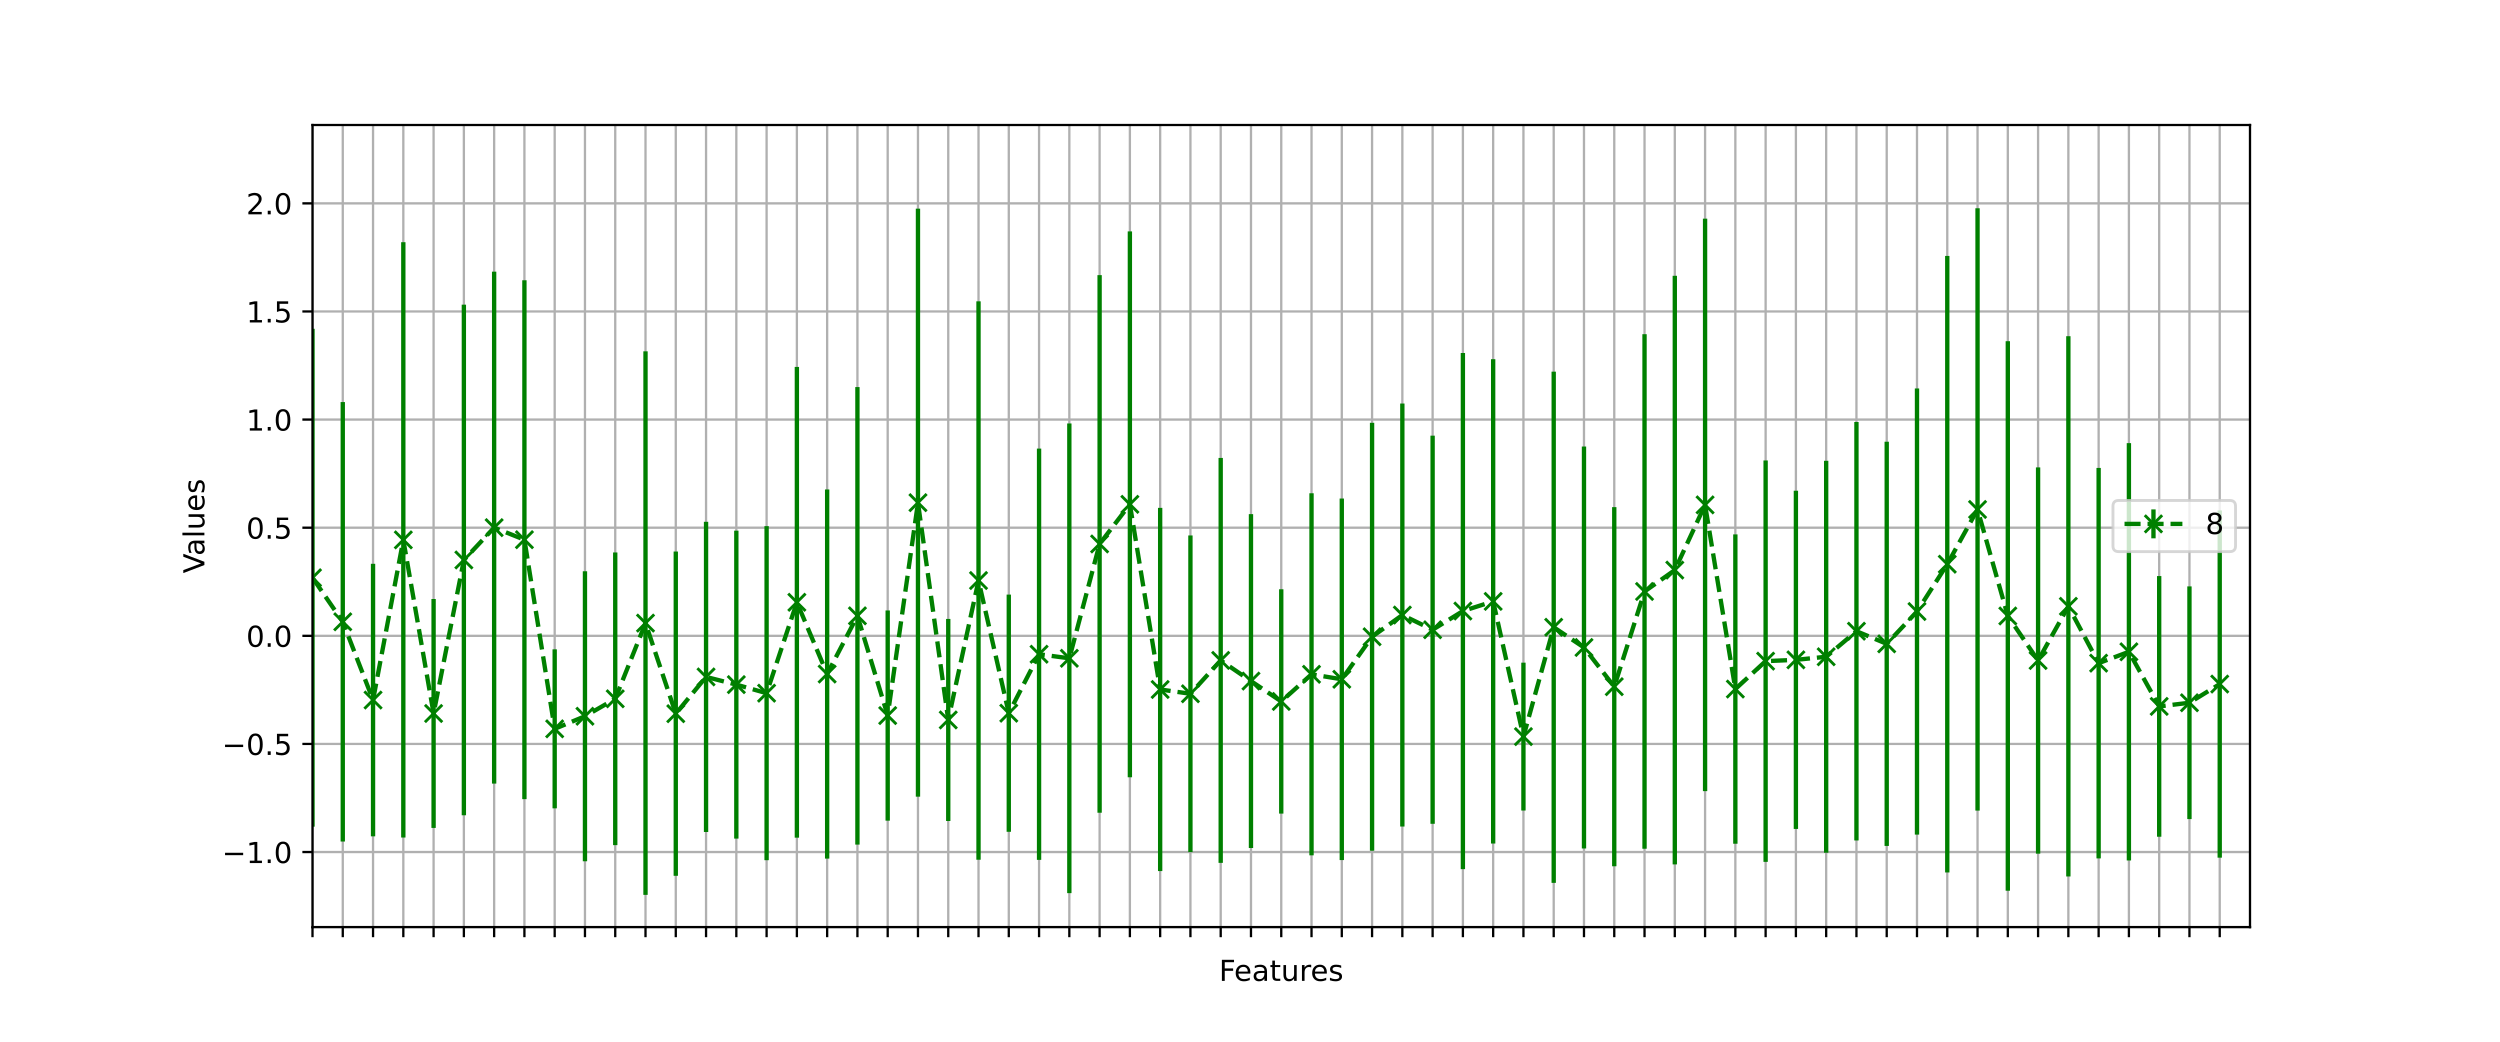 <?xml version="1.0" encoding="utf-8" standalone="no"?>
<!DOCTYPE svg PUBLIC "-//W3C//DTD SVG 1.1//EN"
  "http://www.w3.org/Graphics/SVG/1.1/DTD/svg11.dtd">
<!-- Created with matplotlib (https://matplotlib.org/) -->
<svg height="360pt" version="1.1" viewBox="0 0 864 360" width="864pt" xmlns="http://www.w3.org/2000/svg" xmlns:xlink="http://www.w3.org/1999/xlink">
 <defs>
  <style type="text/css">*{stroke-linecap:butt;stroke-linejoin:round;}</style>
 </defs>
 <g id="figure_1">
  <g id="patch_1">
   <path d="M 0 360 
L 864 360 
L 864 0 
L 0 0 
z
" style="fill:#ffffff;"/>
  </g>
  <g id="axes_1">
   <g id="patch_2">
    <path d="M 108 320.4 
L 777.6 320.4 
L 777.6 43.2 
L 108 43.2 
z
" style="fill:#ffffff;"/>
   </g>
   <g id="matplotlib.axis_1">
    <g id="xtick_1">
     <g id="line2d_1">
      <path clip-path="url(#p3d9cf8583c)" d="M 108 320.4 
L 108 43.2 
" style="fill:none;stroke:#b0b0b0;stroke-linecap:square;stroke-width:0.8;"/>
     </g>
     <g id="line2d_2">
      <defs>
       <path d="M 0 0 
L 0 3.5 
" id="m33023e218a" style="stroke:#000000;stroke-width:0.8;"/>
      </defs>
      <g>
       <use style="stroke:#000000;stroke-width:0.8;" x="108" xlink:href="#m33023e218a" y="320.4"/>
      </g>
     </g>
    </g>
    <g id="xtick_2">
     <g id="line2d_3">
      <path clip-path="url(#p3d9cf8583c)" d="M 118.463 320.4 
L 118.463 43.2 
" style="fill:none;stroke:#b0b0b0;stroke-linecap:square;stroke-width:0.8;"/>
     </g>
     <g id="line2d_4">
      <g>
       <use style="stroke:#000000;stroke-width:0.8;" x="118.463" xlink:href="#m33023e218a" y="320.4"/>
      </g>
     </g>
    </g>
    <g id="xtick_3">
     <g id="line2d_5">
      <path clip-path="url(#p3d9cf8583c)" d="M 128.925 320.4 
L 128.925 43.2 
" style="fill:none;stroke:#b0b0b0;stroke-linecap:square;stroke-width:0.8;"/>
     </g>
     <g id="line2d_6">
      <g>
       <use style="stroke:#000000;stroke-width:0.8;" x="128.925" xlink:href="#m33023e218a" y="320.4"/>
      </g>
     </g>
    </g>
    <g id="xtick_4">
     <g id="line2d_7">
      <path clip-path="url(#p3d9cf8583c)" d="M 139.387 320.4 
L 139.387 43.2 
" style="fill:none;stroke:#b0b0b0;stroke-linecap:square;stroke-width:0.8;"/>
     </g>
     <g id="line2d_8">
      <g>
       <use style="stroke:#000000;stroke-width:0.8;" x="139.387" xlink:href="#m33023e218a" y="320.4"/>
      </g>
     </g>
    </g>
    <g id="xtick_5">
     <g id="line2d_9">
      <path clip-path="url(#p3d9cf8583c)" d="M 149.85 320.4 
L 149.85 43.2 
" style="fill:none;stroke:#b0b0b0;stroke-linecap:square;stroke-width:0.8;"/>
     </g>
     <g id="line2d_10">
      <g>
       <use style="stroke:#000000;stroke-width:0.8;" x="149.85" xlink:href="#m33023e218a" y="320.4"/>
      </g>
     </g>
    </g>
    <g id="xtick_6">
     <g id="line2d_11">
      <path clip-path="url(#p3d9cf8583c)" d="M 160.312 320.4 
L 160.312 43.2 
" style="fill:none;stroke:#b0b0b0;stroke-linecap:square;stroke-width:0.8;"/>
     </g>
     <g id="line2d_12">
      <g>
       <use style="stroke:#000000;stroke-width:0.8;" x="160.312" xlink:href="#m33023e218a" y="320.4"/>
      </g>
     </g>
    </g>
    <g id="xtick_7">
     <g id="line2d_13">
      <path clip-path="url(#p3d9cf8583c)" d="M 170.775 320.4 
L 170.775 43.2 
" style="fill:none;stroke:#b0b0b0;stroke-linecap:square;stroke-width:0.8;"/>
     </g>
     <g id="line2d_14">
      <g>
       <use style="stroke:#000000;stroke-width:0.8;" x="170.775" xlink:href="#m33023e218a" y="320.4"/>
      </g>
     </g>
    </g>
    <g id="xtick_8">
     <g id="line2d_15">
      <path clip-path="url(#p3d9cf8583c)" d="M 181.238 320.4 
L 181.238 43.2 
" style="fill:none;stroke:#b0b0b0;stroke-linecap:square;stroke-width:0.8;"/>
     </g>
     <g id="line2d_16">
      <g>
       <use style="stroke:#000000;stroke-width:0.8;" x="181.238" xlink:href="#m33023e218a" y="320.4"/>
      </g>
     </g>
    </g>
    <g id="xtick_9">
     <g id="line2d_17">
      <path clip-path="url(#p3d9cf8583c)" d="M 191.7 320.4 
L 191.7 43.2 
" style="fill:none;stroke:#b0b0b0;stroke-linecap:square;stroke-width:0.8;"/>
     </g>
     <g id="line2d_18">
      <g>
       <use style="stroke:#000000;stroke-width:0.8;" x="191.7" xlink:href="#m33023e218a" y="320.4"/>
      </g>
     </g>
    </g>
    <g id="xtick_10">
     <g id="line2d_19">
      <path clip-path="url(#p3d9cf8583c)" d="M 202.162 320.4 
L 202.162 43.2 
" style="fill:none;stroke:#b0b0b0;stroke-linecap:square;stroke-width:0.8;"/>
     </g>
     <g id="line2d_20">
      <g>
       <use style="stroke:#000000;stroke-width:0.8;" x="202.162" xlink:href="#m33023e218a" y="320.4"/>
      </g>
     </g>
    </g>
    <g id="xtick_11">
     <g id="line2d_21">
      <path clip-path="url(#p3d9cf8583c)" d="M 212.625 320.4 
L 212.625 43.2 
" style="fill:none;stroke:#b0b0b0;stroke-linecap:square;stroke-width:0.8;"/>
     </g>
     <g id="line2d_22">
      <g>
       <use style="stroke:#000000;stroke-width:0.8;" x="212.625" xlink:href="#m33023e218a" y="320.4"/>
      </g>
     </g>
    </g>
    <g id="xtick_12">
     <g id="line2d_23">
      <path clip-path="url(#p3d9cf8583c)" d="M 223.088 320.4 
L 223.088 43.2 
" style="fill:none;stroke:#b0b0b0;stroke-linecap:square;stroke-width:0.8;"/>
     </g>
     <g id="line2d_24">
      <g>
       <use style="stroke:#000000;stroke-width:0.8;" x="223.088" xlink:href="#m33023e218a" y="320.4"/>
      </g>
     </g>
    </g>
    <g id="xtick_13">
     <g id="line2d_25">
      <path clip-path="url(#p3d9cf8583c)" d="M 233.55 320.4 
L 233.55 43.2 
" style="fill:none;stroke:#b0b0b0;stroke-linecap:square;stroke-width:0.8;"/>
     </g>
     <g id="line2d_26">
      <g>
       <use style="stroke:#000000;stroke-width:0.8;" x="233.55" xlink:href="#m33023e218a" y="320.4"/>
      </g>
     </g>
    </g>
    <g id="xtick_14">
     <g id="line2d_27">
      <path clip-path="url(#p3d9cf8583c)" d="M 244.012 320.4 
L 244.012 43.2 
" style="fill:none;stroke:#b0b0b0;stroke-linecap:square;stroke-width:0.8;"/>
     </g>
     <g id="line2d_28">
      <g>
       <use style="stroke:#000000;stroke-width:0.8;" x="244.012" xlink:href="#m33023e218a" y="320.4"/>
      </g>
     </g>
    </g>
    <g id="xtick_15">
     <g id="line2d_29">
      <path clip-path="url(#p3d9cf8583c)" d="M 254.475 320.4 
L 254.475 43.2 
" style="fill:none;stroke:#b0b0b0;stroke-linecap:square;stroke-width:0.8;"/>
     </g>
     <g id="line2d_30">
      <g>
       <use style="stroke:#000000;stroke-width:0.8;" x="254.475" xlink:href="#m33023e218a" y="320.4"/>
      </g>
     </g>
    </g>
    <g id="xtick_16">
     <g id="line2d_31">
      <path clip-path="url(#p3d9cf8583c)" d="M 264.938 320.4 
L 264.938 43.2 
" style="fill:none;stroke:#b0b0b0;stroke-linecap:square;stroke-width:0.8;"/>
     </g>
     <g id="line2d_32">
      <g>
       <use style="stroke:#000000;stroke-width:0.8;" x="264.938" xlink:href="#m33023e218a" y="320.4"/>
      </g>
     </g>
    </g>
    <g id="xtick_17">
     <g id="line2d_33">
      <path clip-path="url(#p3d9cf8583c)" d="M 275.4 320.4 
L 275.4 43.2 
" style="fill:none;stroke:#b0b0b0;stroke-linecap:square;stroke-width:0.8;"/>
     </g>
     <g id="line2d_34">
      <g>
       <use style="stroke:#000000;stroke-width:0.8;" x="275.4" xlink:href="#m33023e218a" y="320.4"/>
      </g>
     </g>
    </g>
    <g id="xtick_18">
     <g id="line2d_35">
      <path clip-path="url(#p3d9cf8583c)" d="M 285.863 320.4 
L 285.863 43.2 
" style="fill:none;stroke:#b0b0b0;stroke-linecap:square;stroke-width:0.8;"/>
     </g>
     <g id="line2d_36">
      <g>
       <use style="stroke:#000000;stroke-width:0.8;" x="285.863" xlink:href="#m33023e218a" y="320.4"/>
      </g>
     </g>
    </g>
    <g id="xtick_19">
     <g id="line2d_37">
      <path clip-path="url(#p3d9cf8583c)" d="M 296.325 320.4 
L 296.325 43.2 
" style="fill:none;stroke:#b0b0b0;stroke-linecap:square;stroke-width:0.8;"/>
     </g>
     <g id="line2d_38">
      <g>
       <use style="stroke:#000000;stroke-width:0.8;" x="296.325" xlink:href="#m33023e218a" y="320.4"/>
      </g>
     </g>
    </g>
    <g id="xtick_20">
     <g id="line2d_39">
      <path clip-path="url(#p3d9cf8583c)" d="M 306.788 320.4 
L 306.788 43.2 
" style="fill:none;stroke:#b0b0b0;stroke-linecap:square;stroke-width:0.8;"/>
     </g>
     <g id="line2d_40">
      <g>
       <use style="stroke:#000000;stroke-width:0.8;" x="306.788" xlink:href="#m33023e218a" y="320.4"/>
      </g>
     </g>
    </g>
    <g id="xtick_21">
     <g id="line2d_41">
      <path clip-path="url(#p3d9cf8583c)" d="M 317.25 320.4 
L 317.25 43.2 
" style="fill:none;stroke:#b0b0b0;stroke-linecap:square;stroke-width:0.8;"/>
     </g>
     <g id="line2d_42">
      <g>
       <use style="stroke:#000000;stroke-width:0.8;" x="317.25" xlink:href="#m33023e218a" y="320.4"/>
      </g>
     </g>
    </g>
    <g id="xtick_22">
     <g id="line2d_43">
      <path clip-path="url(#p3d9cf8583c)" d="M 327.712 320.4 
L 327.712 43.2 
" style="fill:none;stroke:#b0b0b0;stroke-linecap:square;stroke-width:0.8;"/>
     </g>
     <g id="line2d_44">
      <g>
       <use style="stroke:#000000;stroke-width:0.8;" x="327.712" xlink:href="#m33023e218a" y="320.4"/>
      </g>
     </g>
    </g>
    <g id="xtick_23">
     <g id="line2d_45">
      <path clip-path="url(#p3d9cf8583c)" d="M 338.175 320.4 
L 338.175 43.2 
" style="fill:none;stroke:#b0b0b0;stroke-linecap:square;stroke-width:0.8;"/>
     </g>
     <g id="line2d_46">
      <g>
       <use style="stroke:#000000;stroke-width:0.8;" x="338.175" xlink:href="#m33023e218a" y="320.4"/>
      </g>
     </g>
    </g>
    <g id="xtick_24">
     <g id="line2d_47">
      <path clip-path="url(#p3d9cf8583c)" d="M 348.637 320.4 
L 348.637 43.2 
" style="fill:none;stroke:#b0b0b0;stroke-linecap:square;stroke-width:0.8;"/>
     </g>
     <g id="line2d_48">
      <g>
       <use style="stroke:#000000;stroke-width:0.8;" x="348.637" xlink:href="#m33023e218a" y="320.4"/>
      </g>
     </g>
    </g>
    <g id="xtick_25">
     <g id="line2d_49">
      <path clip-path="url(#p3d9cf8583c)" d="M 359.1 320.4 
L 359.1 43.2 
" style="fill:none;stroke:#b0b0b0;stroke-linecap:square;stroke-width:0.8;"/>
     </g>
     <g id="line2d_50">
      <g>
       <use style="stroke:#000000;stroke-width:0.8;" x="359.1" xlink:href="#m33023e218a" y="320.4"/>
      </g>
     </g>
    </g>
    <g id="xtick_26">
     <g id="line2d_51">
      <path clip-path="url(#p3d9cf8583c)" d="M 369.562 320.4 
L 369.562 43.2 
" style="fill:none;stroke:#b0b0b0;stroke-linecap:square;stroke-width:0.8;"/>
     </g>
     <g id="line2d_52">
      <g>
       <use style="stroke:#000000;stroke-width:0.8;" x="369.562" xlink:href="#m33023e218a" y="320.4"/>
      </g>
     </g>
    </g>
    <g id="xtick_27">
     <g id="line2d_53">
      <path clip-path="url(#p3d9cf8583c)" d="M 380.025 320.4 
L 380.025 43.2 
" style="fill:none;stroke:#b0b0b0;stroke-linecap:square;stroke-width:0.8;"/>
     </g>
     <g id="line2d_54">
      <g>
       <use style="stroke:#000000;stroke-width:0.8;" x="380.025" xlink:href="#m33023e218a" y="320.4"/>
      </g>
     </g>
    </g>
    <g id="xtick_28">
     <g id="line2d_55">
      <path clip-path="url(#p3d9cf8583c)" d="M 390.488 320.4 
L 390.488 43.2 
" style="fill:none;stroke:#b0b0b0;stroke-linecap:square;stroke-width:0.8;"/>
     </g>
     <g id="line2d_56">
      <g>
       <use style="stroke:#000000;stroke-width:0.8;" x="390.488" xlink:href="#m33023e218a" y="320.4"/>
      </g>
     </g>
    </g>
    <g id="xtick_29">
     <g id="line2d_57">
      <path clip-path="url(#p3d9cf8583c)" d="M 400.95 320.4 
L 400.95 43.2 
" style="fill:none;stroke:#b0b0b0;stroke-linecap:square;stroke-width:0.8;"/>
     </g>
     <g id="line2d_58">
      <g>
       <use style="stroke:#000000;stroke-width:0.8;" x="400.95" xlink:href="#m33023e218a" y="320.4"/>
      </g>
     </g>
    </g>
    <g id="xtick_30">
     <g id="line2d_59">
      <path clip-path="url(#p3d9cf8583c)" d="M 411.413 320.4 
L 411.413 43.2 
" style="fill:none;stroke:#b0b0b0;stroke-linecap:square;stroke-width:0.8;"/>
     </g>
     <g id="line2d_60">
      <g>
       <use style="stroke:#000000;stroke-width:0.8;" x="411.413" xlink:href="#m33023e218a" y="320.4"/>
      </g>
     </g>
    </g>
    <g id="xtick_31">
     <g id="line2d_61">
      <path clip-path="url(#p3d9cf8583c)" d="M 421.875 320.4 
L 421.875 43.2 
" style="fill:none;stroke:#b0b0b0;stroke-linecap:square;stroke-width:0.8;"/>
     </g>
     <g id="line2d_62">
      <g>
       <use style="stroke:#000000;stroke-width:0.8;" x="421.875" xlink:href="#m33023e218a" y="320.4"/>
      </g>
     </g>
    </g>
    <g id="xtick_32">
     <g id="line2d_63">
      <path clip-path="url(#p3d9cf8583c)" d="M 432.337 320.4 
L 432.337 43.2 
" style="fill:none;stroke:#b0b0b0;stroke-linecap:square;stroke-width:0.8;"/>
     </g>
     <g id="line2d_64">
      <g>
       <use style="stroke:#000000;stroke-width:0.8;" x="432.337" xlink:href="#m33023e218a" y="320.4"/>
      </g>
     </g>
    </g>
    <g id="xtick_33">
     <g id="line2d_65">
      <path clip-path="url(#p3d9cf8583c)" d="M 442.8 320.4 
L 442.8 43.2 
" style="fill:none;stroke:#b0b0b0;stroke-linecap:square;stroke-width:0.8;"/>
     </g>
     <g id="line2d_66">
      <g>
       <use style="stroke:#000000;stroke-width:0.8;" x="442.8" xlink:href="#m33023e218a" y="320.4"/>
      </g>
     </g>
    </g>
    <g id="xtick_34">
     <g id="line2d_67">
      <path clip-path="url(#p3d9cf8583c)" d="M 453.262 320.4 
L 453.262 43.2 
" style="fill:none;stroke:#b0b0b0;stroke-linecap:square;stroke-width:0.8;"/>
     </g>
     <g id="line2d_68">
      <g>
       <use style="stroke:#000000;stroke-width:0.8;" x="453.262" xlink:href="#m33023e218a" y="320.4"/>
      </g>
     </g>
    </g>
    <g id="xtick_35">
     <g id="line2d_69">
      <path clip-path="url(#p3d9cf8583c)" d="M 463.725 320.4 
L 463.725 43.2 
" style="fill:none;stroke:#b0b0b0;stroke-linecap:square;stroke-width:0.8;"/>
     </g>
     <g id="line2d_70">
      <g>
       <use style="stroke:#000000;stroke-width:0.8;" x="463.725" xlink:href="#m33023e218a" y="320.4"/>
      </g>
     </g>
    </g>
    <g id="xtick_36">
     <g id="line2d_71">
      <path clip-path="url(#p3d9cf8583c)" d="M 474.188 320.4 
L 474.188 43.2 
" style="fill:none;stroke:#b0b0b0;stroke-linecap:square;stroke-width:0.8;"/>
     </g>
     <g id="line2d_72">
      <g>
       <use style="stroke:#000000;stroke-width:0.8;" x="474.188" xlink:href="#m33023e218a" y="320.4"/>
      </g>
     </g>
    </g>
    <g id="xtick_37">
     <g id="line2d_73">
      <path clip-path="url(#p3d9cf8583c)" d="M 484.65 320.4 
L 484.65 43.2 
" style="fill:none;stroke:#b0b0b0;stroke-linecap:square;stroke-width:0.8;"/>
     </g>
     <g id="line2d_74">
      <g>
       <use style="stroke:#000000;stroke-width:0.8;" x="484.65" xlink:href="#m33023e218a" y="320.4"/>
      </g>
     </g>
    </g>
    <g id="xtick_38">
     <g id="line2d_75">
      <path clip-path="url(#p3d9cf8583c)" d="M 495.113 320.4 
L 495.113 43.2 
" style="fill:none;stroke:#b0b0b0;stroke-linecap:square;stroke-width:0.8;"/>
     </g>
     <g id="line2d_76">
      <g>
       <use style="stroke:#000000;stroke-width:0.8;" x="495.113" xlink:href="#m33023e218a" y="320.4"/>
      </g>
     </g>
    </g>
    <g id="xtick_39">
     <g id="line2d_77">
      <path clip-path="url(#p3d9cf8583c)" d="M 505.575 320.4 
L 505.575 43.2 
" style="fill:none;stroke:#b0b0b0;stroke-linecap:square;stroke-width:0.8;"/>
     </g>
     <g id="line2d_78">
      <g>
       <use style="stroke:#000000;stroke-width:0.8;" x="505.575" xlink:href="#m33023e218a" y="320.4"/>
      </g>
     </g>
    </g>
    <g id="xtick_40">
     <g id="line2d_79">
      <path clip-path="url(#p3d9cf8583c)" d="M 516.038 320.4 
L 516.038 43.2 
" style="fill:none;stroke:#b0b0b0;stroke-linecap:square;stroke-width:0.8;"/>
     </g>
     <g id="line2d_80">
      <g>
       <use style="stroke:#000000;stroke-width:0.8;" x="516.038" xlink:href="#m33023e218a" y="320.4"/>
      </g>
     </g>
    </g>
    <g id="xtick_41">
     <g id="line2d_81">
      <path clip-path="url(#p3d9cf8583c)" d="M 526.5 320.4 
L 526.5 43.2 
" style="fill:none;stroke:#b0b0b0;stroke-linecap:square;stroke-width:0.8;"/>
     </g>
     <g id="line2d_82">
      <g>
       <use style="stroke:#000000;stroke-width:0.8;" x="526.5" xlink:href="#m33023e218a" y="320.4"/>
      </g>
     </g>
    </g>
    <g id="xtick_42">
     <g id="line2d_83">
      <path clip-path="url(#p3d9cf8583c)" d="M 536.962 320.4 
L 536.962 43.2 
" style="fill:none;stroke:#b0b0b0;stroke-linecap:square;stroke-width:0.8;"/>
     </g>
     <g id="line2d_84">
      <g>
       <use style="stroke:#000000;stroke-width:0.8;" x="536.962" xlink:href="#m33023e218a" y="320.4"/>
      </g>
     </g>
    </g>
    <g id="xtick_43">
     <g id="line2d_85">
      <path clip-path="url(#p3d9cf8583c)" d="M 547.425 320.4 
L 547.425 43.2 
" style="fill:none;stroke:#b0b0b0;stroke-linecap:square;stroke-width:0.8;"/>
     </g>
     <g id="line2d_86">
      <g>
       <use style="stroke:#000000;stroke-width:0.8;" x="547.425" xlink:href="#m33023e218a" y="320.4"/>
      </g>
     </g>
    </g>
    <g id="xtick_44">
     <g id="line2d_87">
      <path clip-path="url(#p3d9cf8583c)" d="M 557.888 320.4 
L 557.888 43.2 
" style="fill:none;stroke:#b0b0b0;stroke-linecap:square;stroke-width:0.8;"/>
     </g>
     <g id="line2d_88">
      <g>
       <use style="stroke:#000000;stroke-width:0.8;" x="557.888" xlink:href="#m33023e218a" y="320.4"/>
      </g>
     </g>
    </g>
    <g id="xtick_45">
     <g id="line2d_89">
      <path clip-path="url(#p3d9cf8583c)" d="M 568.35 320.4 
L 568.35 43.2 
" style="fill:none;stroke:#b0b0b0;stroke-linecap:square;stroke-width:0.8;"/>
     </g>
     <g id="line2d_90">
      <g>
       <use style="stroke:#000000;stroke-width:0.8;" x="568.35" xlink:href="#m33023e218a" y="320.4"/>
      </g>
     </g>
    </g>
    <g id="xtick_46">
     <g id="line2d_91">
      <path clip-path="url(#p3d9cf8583c)" d="M 578.812 320.4 
L 578.812 43.2 
" style="fill:none;stroke:#b0b0b0;stroke-linecap:square;stroke-width:0.8;"/>
     </g>
     <g id="line2d_92">
      <g>
       <use style="stroke:#000000;stroke-width:0.8;" x="578.812" xlink:href="#m33023e218a" y="320.4"/>
      </g>
     </g>
    </g>
    <g id="xtick_47">
     <g id="line2d_93">
      <path clip-path="url(#p3d9cf8583c)" d="M 589.275 320.4 
L 589.275 43.2 
" style="fill:none;stroke:#b0b0b0;stroke-linecap:square;stroke-width:0.8;"/>
     </g>
     <g id="line2d_94">
      <g>
       <use style="stroke:#000000;stroke-width:0.8;" x="589.275" xlink:href="#m33023e218a" y="320.4"/>
      </g>
     </g>
    </g>
    <g id="xtick_48">
     <g id="line2d_95">
      <path clip-path="url(#p3d9cf8583c)" d="M 599.737 320.4 
L 599.737 43.2 
" style="fill:none;stroke:#b0b0b0;stroke-linecap:square;stroke-width:0.8;"/>
     </g>
     <g id="line2d_96">
      <g>
       <use style="stroke:#000000;stroke-width:0.8;" x="599.737" xlink:href="#m33023e218a" y="320.4"/>
      </g>
     </g>
    </g>
    <g id="xtick_49">
     <g id="line2d_97">
      <path clip-path="url(#p3d9cf8583c)" d="M 610.2 320.4 
L 610.2 43.2 
" style="fill:none;stroke:#b0b0b0;stroke-linecap:square;stroke-width:0.8;"/>
     </g>
     <g id="line2d_98">
      <g>
       <use style="stroke:#000000;stroke-width:0.8;" x="610.2" xlink:href="#m33023e218a" y="320.4"/>
      </g>
     </g>
    </g>
    <g id="xtick_50">
     <g id="line2d_99">
      <path clip-path="url(#p3d9cf8583c)" d="M 620.663 320.4 
L 620.663 43.2 
" style="fill:none;stroke:#b0b0b0;stroke-linecap:square;stroke-width:0.8;"/>
     </g>
     <g id="line2d_100">
      <g>
       <use style="stroke:#000000;stroke-width:0.8;" x="620.663" xlink:href="#m33023e218a" y="320.4"/>
      </g>
     </g>
    </g>
    <g id="xtick_51">
     <g id="line2d_101">
      <path clip-path="url(#p3d9cf8583c)" d="M 631.125 320.4 
L 631.125 43.2 
" style="fill:none;stroke:#b0b0b0;stroke-linecap:square;stroke-width:0.8;"/>
     </g>
     <g id="line2d_102">
      <g>
       <use style="stroke:#000000;stroke-width:0.8;" x="631.125" xlink:href="#m33023e218a" y="320.4"/>
      </g>
     </g>
    </g>
    <g id="xtick_52">
     <g id="line2d_103">
      <path clip-path="url(#p3d9cf8583c)" d="M 641.587 320.4 
L 641.587 43.2 
" style="fill:none;stroke:#b0b0b0;stroke-linecap:square;stroke-width:0.8;"/>
     </g>
     <g id="line2d_104">
      <g>
       <use style="stroke:#000000;stroke-width:0.8;" x="641.587" xlink:href="#m33023e218a" y="320.4"/>
      </g>
     </g>
    </g>
    <g id="xtick_53">
     <g id="line2d_105">
      <path clip-path="url(#p3d9cf8583c)" d="M 652.05 320.4 
L 652.05 43.2 
" style="fill:none;stroke:#b0b0b0;stroke-linecap:square;stroke-width:0.8;"/>
     </g>
     <g id="line2d_106">
      <g>
       <use style="stroke:#000000;stroke-width:0.8;" x="652.05" xlink:href="#m33023e218a" y="320.4"/>
      </g>
     </g>
    </g>
    <g id="xtick_54">
     <g id="line2d_107">
      <path clip-path="url(#p3d9cf8583c)" d="M 662.513 320.4 
L 662.513 43.2 
" style="fill:none;stroke:#b0b0b0;stroke-linecap:square;stroke-width:0.8;"/>
     </g>
     <g id="line2d_108">
      <g>
       <use style="stroke:#000000;stroke-width:0.8;" x="662.513" xlink:href="#m33023e218a" y="320.4"/>
      </g>
     </g>
    </g>
    <g id="xtick_55">
     <g id="line2d_109">
      <path clip-path="url(#p3d9cf8583c)" d="M 672.975 320.4 
L 672.975 43.2 
" style="fill:none;stroke:#b0b0b0;stroke-linecap:square;stroke-width:0.8;"/>
     </g>
     <g id="line2d_110">
      <g>
       <use style="stroke:#000000;stroke-width:0.8;" x="672.975" xlink:href="#m33023e218a" y="320.4"/>
      </g>
     </g>
    </g>
    <g id="xtick_56">
     <g id="line2d_111">
      <path clip-path="url(#p3d9cf8583c)" d="M 683.438 320.4 
L 683.438 43.2 
" style="fill:none;stroke:#b0b0b0;stroke-linecap:square;stroke-width:0.8;"/>
     </g>
     <g id="line2d_112">
      <g>
       <use style="stroke:#000000;stroke-width:0.8;" x="683.438" xlink:href="#m33023e218a" y="320.4"/>
      </g>
     </g>
    </g>
    <g id="xtick_57">
     <g id="line2d_113">
      <path clip-path="url(#p3d9cf8583c)" d="M 693.9 320.4 
L 693.9 43.2 
" style="fill:none;stroke:#b0b0b0;stroke-linecap:square;stroke-width:0.8;"/>
     </g>
     <g id="line2d_114">
      <g>
       <use style="stroke:#000000;stroke-width:0.8;" x="693.9" xlink:href="#m33023e218a" y="320.4"/>
      </g>
     </g>
    </g>
    <g id="xtick_58">
     <g id="line2d_115">
      <path clip-path="url(#p3d9cf8583c)" d="M 704.362 320.4 
L 704.362 43.2 
" style="fill:none;stroke:#b0b0b0;stroke-linecap:square;stroke-width:0.8;"/>
     </g>
     <g id="line2d_116">
      <g>
       <use style="stroke:#000000;stroke-width:0.8;" x="704.362" xlink:href="#m33023e218a" y="320.4"/>
      </g>
     </g>
    </g>
    <g id="xtick_59">
     <g id="line2d_117">
      <path clip-path="url(#p3d9cf8583c)" d="M 714.825 320.4 
L 714.825 43.2 
" style="fill:none;stroke:#b0b0b0;stroke-linecap:square;stroke-width:0.8;"/>
     </g>
     <g id="line2d_118">
      <g>
       <use style="stroke:#000000;stroke-width:0.8;" x="714.825" xlink:href="#m33023e218a" y="320.4"/>
      </g>
     </g>
    </g>
    <g id="xtick_60">
     <g id="line2d_119">
      <path clip-path="url(#p3d9cf8583c)" d="M 725.288 320.4 
L 725.288 43.2 
" style="fill:none;stroke:#b0b0b0;stroke-linecap:square;stroke-width:0.8;"/>
     </g>
     <g id="line2d_120">
      <g>
       <use style="stroke:#000000;stroke-width:0.8;" x="725.288" xlink:href="#m33023e218a" y="320.4"/>
      </g>
     </g>
    </g>
    <g id="xtick_61">
     <g id="line2d_121">
      <path clip-path="url(#p3d9cf8583c)" d="M 735.75 320.4 
L 735.75 43.2 
" style="fill:none;stroke:#b0b0b0;stroke-linecap:square;stroke-width:0.8;"/>
     </g>
     <g id="line2d_122">
      <g>
       <use style="stroke:#000000;stroke-width:0.8;" x="735.75" xlink:href="#m33023e218a" y="320.4"/>
      </g>
     </g>
    </g>
    <g id="xtick_62">
     <g id="line2d_123">
      <path clip-path="url(#p3d9cf8583c)" d="M 746.212 320.4 
L 746.212 43.2 
" style="fill:none;stroke:#b0b0b0;stroke-linecap:square;stroke-width:0.8;"/>
     </g>
     <g id="line2d_124">
      <g>
       <use style="stroke:#000000;stroke-width:0.8;" x="746.212" xlink:href="#m33023e218a" y="320.4"/>
      </g>
     </g>
    </g>
    <g id="xtick_63">
     <g id="line2d_125">
      <path clip-path="url(#p3d9cf8583c)" d="M 756.675 320.4 
L 756.675 43.2 
" style="fill:none;stroke:#b0b0b0;stroke-linecap:square;stroke-width:0.8;"/>
     </g>
     <g id="line2d_126">
      <g>
       <use style="stroke:#000000;stroke-width:0.8;" x="756.675" xlink:href="#m33023e218a" y="320.4"/>
      </g>
     </g>
    </g>
    <g id="xtick_64">
     <g id="line2d_127">
      <path clip-path="url(#p3d9cf8583c)" d="M 767.138 320.4 
L 767.138 43.2 
" style="fill:none;stroke:#b0b0b0;stroke-linecap:square;stroke-width:0.8;"/>
     </g>
     <g id="line2d_128">
      <g>
       <use style="stroke:#000000;stroke-width:0.8;" x="767.138" xlink:href="#m33023e218a" y="320.4"/>
      </g>
     </g>
    </g>
    <g id="text_1">
     <!-- Features -->
     <g transform="translate(421.305 338.998)scale(0.1 -0.1)">
      <defs>
       <path d="M 9.812 72.906 
L 51.703 72.906 
L 51.703 64.594 
L 19.672 64.594 
L 19.672 43.109 
L 48.578 43.109 
L 48.578 34.812 
L 19.672 34.812 
L 19.672 0 
L 9.812 0 
z
" id="DejaVuSans-70"/>
       <path d="M 56.203 29.594 
L 56.203 25.203 
L 14.891 25.203 
Q 15.484 15.922 20.484 11.062 
Q 25.484 6.203 34.422 6.203 
Q 39.594 6.203 44.453 7.469 
Q 49.312 8.734 54.109 11.281 
L 54.109 2.781 
Q 49.266 0.734 44.188 -0.344 
Q 39.109 -1.422 33.891 -1.422 
Q 20.797 -1.422 13.156 6.188 
Q 5.516 13.812 5.516 26.812 
Q 5.516 40.234 12.766 48.109 
Q 20.016 56 32.328 56 
Q 43.359 56 49.781 48.891 
Q 56.203 41.797 56.203 29.594 
z
M 47.219 32.234 
Q 47.125 39.594 43.094 43.984 
Q 39.062 48.391 32.422 48.391 
Q 24.906 48.391 20.391 44.141 
Q 15.875 39.891 15.188 32.172 
z
" id="DejaVuSans-101"/>
       <path d="M 34.281 27.484 
Q 23.391 27.484 19.188 25 
Q 14.984 22.516 14.984 16.5 
Q 14.984 11.719 18.141 8.906 
Q 21.297 6.109 26.703 6.109 
Q 34.188 6.109 38.703 11.406 
Q 43.219 16.703 43.219 25.484 
L 43.219 27.484 
z
M 52.203 31.203 
L 52.203 0 
L 43.219 0 
L 43.219 8.297 
Q 40.141 3.328 35.547 0.953 
Q 30.953 -1.422 24.312 -1.422 
Q 15.922 -1.422 10.953 3.297 
Q 6 8.016 6 15.922 
Q 6 25.141 12.172 29.828 
Q 18.359 34.516 30.609 34.516 
L 43.219 34.516 
L 43.219 35.406 
Q 43.219 41.609 39.141 45 
Q 35.062 48.391 27.688 48.391 
Q 23 48.391 18.547 47.266 
Q 14.109 46.141 10.016 43.891 
L 10.016 52.203 
Q 14.938 54.109 19.578 55.047 
Q 24.219 56 28.609 56 
Q 40.484 56 46.344 49.844 
Q 52.203 43.703 52.203 31.203 
z
" id="DejaVuSans-97"/>
       <path d="M 18.312 70.219 
L 18.312 54.688 
L 36.812 54.688 
L 36.812 47.703 
L 18.312 47.703 
L 18.312 18.016 
Q 18.312 11.328 20.141 9.422 
Q 21.969 7.516 27.594 7.516 
L 36.812 7.516 
L 36.812 0 
L 27.594 0 
Q 17.188 0 13.234 3.875 
Q 9.281 7.766 9.281 18.016 
L 9.281 47.703 
L 2.688 47.703 
L 2.688 54.688 
L 9.281 54.688 
L 9.281 70.219 
z
" id="DejaVuSans-116"/>
       <path d="M 8.5 21.578 
L 8.5 54.688 
L 17.484 54.688 
L 17.484 21.922 
Q 17.484 14.156 20.5 10.266 
Q 23.531 6.391 29.594 6.391 
Q 36.859 6.391 41.078 11.031 
Q 45.312 15.672 45.312 23.688 
L 45.312 54.688 
L 54.297 54.688 
L 54.297 0 
L 45.312 0 
L 45.312 8.406 
Q 42.047 3.422 37.719 1 
Q 33.406 -1.422 27.688 -1.422 
Q 18.266 -1.422 13.375 4.438 
Q 8.5 10.297 8.5 21.578 
z
M 31.109 56 
z
" id="DejaVuSans-117"/>
       <path d="M 41.109 46.297 
Q 39.594 47.172 37.812 47.578 
Q 36.031 48 33.891 48 
Q 26.266 48 22.188 43.047 
Q 18.109 38.094 18.109 28.812 
L 18.109 0 
L 9.078 0 
L 9.078 54.688 
L 18.109 54.688 
L 18.109 46.188 
Q 20.953 51.172 25.484 53.578 
Q 30.031 56 36.531 56 
Q 37.453 56 38.578 55.875 
Q 39.703 55.766 41.062 55.516 
z
" id="DejaVuSans-114"/>
       <path d="M 44.281 53.078 
L 44.281 44.578 
Q 40.484 46.531 36.375 47.5 
Q 32.281 48.484 27.875 48.484 
Q 21.188 48.484 17.844 46.438 
Q 14.5 44.391 14.5 40.281 
Q 14.5 37.156 16.891 35.375 
Q 19.281 33.594 26.516 31.984 
L 29.594 31.297 
Q 39.156 29.25 43.188 25.516 
Q 47.219 21.781 47.219 15.094 
Q 47.219 7.469 41.188 3.016 
Q 35.156 -1.422 24.609 -1.422 
Q 20.219 -1.422 15.453 -0.562 
Q 10.688 0.297 5.422 2 
L 5.422 11.281 
Q 10.406 8.688 15.234 7.391 
Q 20.062 6.109 24.812 6.109 
Q 31.156 6.109 34.562 8.281 
Q 37.984 10.453 37.984 14.406 
Q 37.984 18.062 35.516 20.016 
Q 33.062 21.969 24.703 23.781 
L 21.578 24.516 
Q 13.234 26.266 9.516 29.906 
Q 5.812 33.547 5.812 39.891 
Q 5.812 47.609 11.281 51.797 
Q 16.75 56 26.812 56 
Q 31.781 56 36.172 55.266 
Q 40.578 54.547 44.281 53.078 
z
" id="DejaVuSans-115"/>
      </defs>
      <use xlink:href="#DejaVuSans-70"/>
      <use x="52.02" xlink:href="#DejaVuSans-101"/>
      <use x="113.543" xlink:href="#DejaVuSans-97"/>
      <use x="174.822" xlink:href="#DejaVuSans-116"/>
      <use x="214.031" xlink:href="#DejaVuSans-117"/>
      <use x="277.41" xlink:href="#DejaVuSans-114"/>
      <use x="316.273" xlink:href="#DejaVuSans-101"/>
      <use x="377.797" xlink:href="#DejaVuSans-115"/>
     </g>
    </g>
   </g>
   <g id="matplotlib.axis_2">
    <g id="ytick_1">
     <g id="line2d_129">
      <path clip-path="url(#p3d9cf8583c)" d="M 108 294.469 
L 777.6 294.469 
" style="fill:none;stroke:#b0b0b0;stroke-linecap:square;stroke-width:0.8;"/>
     </g>
     <g id="line2d_130">
      <defs>
       <path d="M 0 0 
L -3.5 0 
" id="m6da9ad29b2" style="stroke:#000000;stroke-width:0.8;"/>
      </defs>
      <g>
       <use style="stroke:#000000;stroke-width:0.8;" x="108" xlink:href="#m6da9ad29b2" y="294.469"/>
      </g>
     </g>
     <g id="text_2">
      <!-- −1.0 -->
      <g transform="translate(76.717 298.268)scale(0.1 -0.1)">
       <defs>
        <path d="M 10.594 35.5 
L 73.188 35.5 
L 73.188 27.203 
L 10.594 27.203 
z
" id="DejaVuSans-8722"/>
        <path d="M 12.406 8.297 
L 28.516 8.297 
L 28.516 63.922 
L 10.984 60.406 
L 10.984 69.391 
L 28.422 72.906 
L 38.281 72.906 
L 38.281 8.297 
L 54.391 8.297 
L 54.391 0 
L 12.406 0 
z
" id="DejaVuSans-49"/>
        <path d="M 10.688 12.406 
L 21 12.406 
L 21 0 
L 10.688 0 
z
" id="DejaVuSans-46"/>
        <path d="M 31.781 66.406 
Q 24.172 66.406 20.328 58.906 
Q 16.5 51.422 16.5 36.375 
Q 16.5 21.391 20.328 13.891 
Q 24.172 6.391 31.781 6.391 
Q 39.453 6.391 43.281 13.891 
Q 47.125 21.391 47.125 36.375 
Q 47.125 51.422 43.281 58.906 
Q 39.453 66.406 31.781 66.406 
z
M 31.781 74.219 
Q 44.047 74.219 50.516 64.516 
Q 56.984 54.828 56.984 36.375 
Q 56.984 17.969 50.516 8.266 
Q 44.047 -1.422 31.781 -1.422 
Q 19.531 -1.422 13.062 8.266 
Q 6.594 17.969 6.594 36.375 
Q 6.594 54.828 13.062 64.516 
Q 19.531 74.219 31.781 74.219 
z
" id="DejaVuSans-48"/>
       </defs>
       <use xlink:href="#DejaVuSans-8722"/>
       <use x="83.789" xlink:href="#DejaVuSans-49"/>
       <use x="147.412" xlink:href="#DejaVuSans-46"/>
       <use x="179.199" xlink:href="#DejaVuSans-48"/>
      </g>
     </g>
    </g>
    <g id="ytick_2">
     <g id="line2d_131">
      <path clip-path="url(#p3d9cf8583c)" d="M 108 257.104 
L 777.6 257.104 
" style="fill:none;stroke:#b0b0b0;stroke-linecap:square;stroke-width:0.8;"/>
     </g>
     <g id="line2d_132">
      <g>
       <use style="stroke:#000000;stroke-width:0.8;" x="108" xlink:href="#m6da9ad29b2" y="257.104"/>
      </g>
     </g>
     <g id="text_3">
      <!-- −0.5 -->
      <g transform="translate(76.717 260.903)scale(0.1 -0.1)">
       <defs>
        <path d="M 10.797 72.906 
L 49.516 72.906 
L 49.516 64.594 
L 19.828 64.594 
L 19.828 46.734 
Q 21.969 47.469 24.109 47.828 
Q 26.266 48.188 28.422 48.188 
Q 40.625 48.188 47.75 41.5 
Q 54.891 34.812 54.891 23.391 
Q 54.891 11.625 47.562 5.094 
Q 40.234 -1.422 26.906 -1.422 
Q 22.312 -1.422 17.547 -0.641 
Q 12.797 0.141 7.719 1.703 
L 7.719 11.625 
Q 12.109 9.234 16.797 8.062 
Q 21.484 6.891 26.703 6.891 
Q 35.156 6.891 40.078 11.328 
Q 45.016 15.766 45.016 23.391 
Q 45.016 31 40.078 35.438 
Q 35.156 39.891 26.703 39.891 
Q 22.75 39.891 18.812 39.016 
Q 14.891 38.141 10.797 36.281 
z
" id="DejaVuSans-53"/>
       </defs>
       <use xlink:href="#DejaVuSans-8722"/>
       <use x="83.789" xlink:href="#DejaVuSans-48"/>
       <use x="147.412" xlink:href="#DejaVuSans-46"/>
       <use x="179.199" xlink:href="#DejaVuSans-53"/>
      </g>
     </g>
    </g>
    <g id="ytick_3">
     <g id="line2d_133">
      <path clip-path="url(#p3d9cf8583c)" d="M 108 219.738 
L 777.6 219.738 
" style="fill:none;stroke:#b0b0b0;stroke-linecap:square;stroke-width:0.8;"/>
     </g>
     <g id="line2d_134">
      <g>
       <use style="stroke:#000000;stroke-width:0.8;" x="108" xlink:href="#m6da9ad29b2" y="219.738"/>
      </g>
     </g>
     <g id="text_4">
      <!-- 0.0 -->
      <g transform="translate(85.097 223.538)scale(0.1 -0.1)">
       <use xlink:href="#DejaVuSans-48"/>
       <use x="63.623" xlink:href="#DejaVuSans-46"/>
       <use x="95.41" xlink:href="#DejaVuSans-48"/>
      </g>
     </g>
    </g>
    <g id="ytick_4">
     <g id="line2d_135">
      <path clip-path="url(#p3d9cf8583c)" d="M 108 182.373 
L 777.6 182.373 
" style="fill:none;stroke:#b0b0b0;stroke-linecap:square;stroke-width:0.8;"/>
     </g>
     <g id="line2d_136">
      <g>
       <use style="stroke:#000000;stroke-width:0.8;" x="108" xlink:href="#m6da9ad29b2" y="182.373"/>
      </g>
     </g>
     <g id="text_5">
      <!-- 0.5 -->
      <g transform="translate(85.097 186.172)scale(0.1 -0.1)">
       <use xlink:href="#DejaVuSans-48"/>
       <use x="63.623" xlink:href="#DejaVuSans-46"/>
       <use x="95.41" xlink:href="#DejaVuSans-53"/>
      </g>
     </g>
    </g>
    <g id="ytick_5">
     <g id="line2d_137">
      <path clip-path="url(#p3d9cf8583c)" d="M 108 145.008 
L 777.6 145.008 
" style="fill:none;stroke:#b0b0b0;stroke-linecap:square;stroke-width:0.8;"/>
     </g>
     <g id="line2d_138">
      <g>
       <use style="stroke:#000000;stroke-width:0.8;" x="108" xlink:href="#m6da9ad29b2" y="145.008"/>
      </g>
     </g>
     <g id="text_6">
      <!-- 1.0 -->
      <g transform="translate(85.097 148.807)scale(0.1 -0.1)">
       <use xlink:href="#DejaVuSans-49"/>
       <use x="63.623" xlink:href="#DejaVuSans-46"/>
       <use x="95.41" xlink:href="#DejaVuSans-48"/>
      </g>
     </g>
    </g>
    <g id="ytick_6">
     <g id="line2d_139">
      <path clip-path="url(#p3d9cf8583c)" d="M 108 107.643 
L 777.6 107.643 
" style="fill:none;stroke:#b0b0b0;stroke-linecap:square;stroke-width:0.8;"/>
     </g>
     <g id="line2d_140">
      <g>
       <use style="stroke:#000000;stroke-width:0.8;" x="108" xlink:href="#m6da9ad29b2" y="107.643"/>
      </g>
     </g>
     <g id="text_7">
      <!-- 1.5 -->
      <g transform="translate(85.097 111.442)scale(0.1 -0.1)">
       <use xlink:href="#DejaVuSans-49"/>
       <use x="63.623" xlink:href="#DejaVuSans-46"/>
       <use x="95.41" xlink:href="#DejaVuSans-53"/>
      </g>
     </g>
    </g>
    <g id="ytick_7">
     <g id="line2d_141">
      <path clip-path="url(#p3d9cf8583c)" d="M 108 70.278 
L 777.6 70.278 
" style="fill:none;stroke:#b0b0b0;stroke-linecap:square;stroke-width:0.8;"/>
     </g>
     <g id="line2d_142">
      <g>
       <use style="stroke:#000000;stroke-width:0.8;" x="108" xlink:href="#m6da9ad29b2" y="70.278"/>
      </g>
     </g>
     <g id="text_8">
      <!-- 2.0 -->
      <g transform="translate(85.097 74.077)scale(0.1 -0.1)">
       <defs>
        <path d="M 19.188 8.297 
L 53.609 8.297 
L 53.609 0 
L 7.328 0 
L 7.328 8.297 
Q 12.938 14.109 22.625 23.891 
Q 32.328 33.688 34.812 36.531 
Q 39.547 41.844 41.422 45.531 
Q 43.312 49.219 43.312 52.781 
Q 43.312 58.594 39.234 62.25 
Q 35.156 65.922 28.609 65.922 
Q 23.969 65.922 18.812 64.312 
Q 13.672 62.703 7.812 59.422 
L 7.812 69.391 
Q 13.766 71.781 18.938 73 
Q 24.125 74.219 28.422 74.219 
Q 39.75 74.219 46.484 68.547 
Q 53.219 62.891 53.219 53.422 
Q 53.219 48.922 51.531 44.891 
Q 49.859 40.875 45.406 35.406 
Q 44.188 33.984 37.641 27.219 
Q 31.109 20.453 19.188 8.297 
z
" id="DejaVuSans-50"/>
       </defs>
       <use xlink:href="#DejaVuSans-50"/>
       <use x="63.623" xlink:href="#DejaVuSans-46"/>
       <use x="95.41" xlink:href="#DejaVuSans-48"/>
      </g>
     </g>
    </g>
    <g id="text_9">
     <!-- Values -->
     <g transform="translate(70.638 198.136)rotate(-90)scale(0.1 -0.1)">
      <defs>
       <path d="M 28.609 0 
L 0.781 72.906 
L 11.078 72.906 
L 34.188 11.531 
L 57.328 72.906 
L 67.578 72.906 
L 39.797 0 
z
" id="DejaVuSans-86"/>
       <path d="M 9.422 75.984 
L 18.406 75.984 
L 18.406 0 
L 9.422 0 
z
" id="DejaVuSans-108"/>
      </defs>
      <use xlink:href="#DejaVuSans-86"/>
      <use x="60.658" xlink:href="#DejaVuSans-97"/>
      <use x="121.938" xlink:href="#DejaVuSans-108"/>
      <use x="149.721" xlink:href="#DejaVuSans-117"/>
      <use x="213.1" xlink:href="#DejaVuSans-101"/>
      <use x="274.623" xlink:href="#DejaVuSans-115"/>
     </g>
    </g>
   </g>
   <g id="LineCollection_1">
    <path clip-path="url(#p3d9cf8583c)" d="M 108 285.698 
L 108 113.633 
" style="fill:none;stroke:#008000;stroke-width:1.5;"/>
    <path clip-path="url(#p3d9cf8583c)" d="M 118.463 290.822 
L 118.463 138.957 
" style="fill:none;stroke:#008000;stroke-width:1.5;"/>
    <path clip-path="url(#p3d9cf8583c)" d="M 128.925 289.029 
L 128.925 194.843 
" style="fill:none;stroke:#008000;stroke-width:1.5;"/>
    <path clip-path="url(#p3d9cf8583c)" d="M 139.387 289.462 
L 139.387 83.695 
" style="fill:none;stroke:#008000;stroke-width:1.5;"/>
    <path clip-path="url(#p3d9cf8583c)" d="M 149.85 286.142 
L 149.85 207.024 
" style="fill:none;stroke:#008000;stroke-width:1.5;"/>
    <path clip-path="url(#p3d9cf8583c)" d="M 160.312 281.763 
L 160.312 105.282 
" style="fill:none;stroke:#008000;stroke-width:1.5;"/>
    <path clip-path="url(#p3d9cf8583c)" d="M 170.775 270.82 
L 170.775 93.887 
" style="fill:none;stroke:#008000;stroke-width:1.5;"/>
    <path clip-path="url(#p3d9cf8583c)" d="M 181.238 276.18 
L 181.238 96.858 
" style="fill:none;stroke:#008000;stroke-width:1.5;"/>
    <path clip-path="url(#p3d9cf8583c)" d="M 191.7 279.359 
L 191.7 224.407 
" style="fill:none;stroke:#008000;stroke-width:1.5;"/>
    <path clip-path="url(#p3d9cf8583c)" d="M 202.162 297.647 
L 202.162 197.432 
" style="fill:none;stroke:#008000;stroke-width:1.5;"/>
    <path clip-path="url(#p3d9cf8583c)" d="M 212.625 292.074 
L 212.625 190.931 
" style="fill:none;stroke:#008000;stroke-width:1.5;"/>
    <path clip-path="url(#p3d9cf8583c)" d="M 223.088 309.267 
L 223.088 121.425 
" style="fill:none;stroke:#008000;stroke-width:1.5;"/>
    <path clip-path="url(#p3d9cf8583c)" d="M 233.55 302.681 
L 233.55 190.622 
" style="fill:none;stroke:#008000;stroke-width:1.5;"/>
    <path clip-path="url(#p3d9cf8583c)" d="M 244.012 287.542 
L 244.012 180.343 
" style="fill:none;stroke:#008000;stroke-width:1.5;"/>
    <path clip-path="url(#p3d9cf8583c)" d="M 254.475 289.823 
L 254.475 183.389 
" style="fill:none;stroke:#008000;stroke-width:1.5;"/>
    <path clip-path="url(#p3d9cf8583c)" d="M 264.938 297.289 
L 264.938 181.838 
" style="fill:none;stroke:#008000;stroke-width:1.5;"/>
    <path clip-path="url(#p3d9cf8583c)" d="M 275.4 289.487 
L 275.4 126.813 
" style="fill:none;stroke:#008000;stroke-width:1.5;"/>
    <path clip-path="url(#p3d9cf8583c)" d="M 285.863 296.734 
L 285.863 169.17 
" style="fill:none;stroke:#008000;stroke-width:1.5;"/>
    <path clip-path="url(#p3d9cf8583c)" d="M 296.325 291.883 
L 296.325 133.772 
" style="fill:none;stroke:#008000;stroke-width:1.5;"/>
    <path clip-path="url(#p3d9cf8583c)" d="M 306.788 283.616 
L 306.788 210.981 
" style="fill:none;stroke:#008000;stroke-width:1.5;"/>
    <path clip-path="url(#p3d9cf8583c)" d="M 317.25 275.333 
L 317.25 72.105 
" style="fill:none;stroke:#008000;stroke-width:1.5;"/>
    <path clip-path="url(#p3d9cf8583c)" d="M 327.712 283.728 
L 327.712 213.892 
" style="fill:none;stroke:#008000;stroke-width:1.5;"/>
    <path clip-path="url(#p3d9cf8583c)" d="M 338.175 297.114 
L 338.175 104.133 
" style="fill:none;stroke:#008000;stroke-width:1.5;"/>
    <path clip-path="url(#p3d9cf8583c)" d="M 348.637 287.463 
L 348.637 205.503 
" style="fill:none;stroke:#008000;stroke-width:1.5;"/>
    <path clip-path="url(#p3d9cf8583c)" d="M 359.1 297.179 
L 359.1 155.031 
" style="fill:none;stroke:#008000;stroke-width:1.5;"/>
    <path clip-path="url(#p3d9cf8583c)" d="M 369.562 308.669 
L 369.562 146.352 
" style="fill:none;stroke:#008000;stroke-width:1.5;"/>
    <path clip-path="url(#p3d9cf8583c)" d="M 380.025 280.882 
L 380.025 95.097 
" style="fill:none;stroke:#008000;stroke-width:1.5;"/>
    <path clip-path="url(#p3d9cf8583c)" d="M 390.488 268.615 
L 390.488 79.982 
" style="fill:none;stroke:#008000;stroke-width:1.5;"/>
    <path clip-path="url(#p3d9cf8583c)" d="M 400.95 301.049 
L 400.95 175.516 
" style="fill:none;stroke:#008000;stroke-width:1.5;"/>
    <path clip-path="url(#p3d9cf8583c)" d="M 411.413 294.48 
L 411.413 185.046 
" style="fill:none;stroke:#008000;stroke-width:1.5;"/>
    <path clip-path="url(#p3d9cf8583c)" d="M 421.875 298.199 
L 421.875 158.267 
" style="fill:none;stroke:#008000;stroke-width:1.5;"/>
    <path clip-path="url(#p3d9cf8583c)" d="M 432.337 293.072 
L 432.337 177.694 
" style="fill:none;stroke:#008000;stroke-width:1.5;"/>
    <path clip-path="url(#p3d9cf8583c)" d="M 442.8 281.18 
L 442.8 203.657 
" style="fill:none;stroke:#008000;stroke-width:1.5;"/>
    <path clip-path="url(#p3d9cf8583c)" d="M 453.262 295.614 
L 453.262 170.469 
" style="fill:none;stroke:#008000;stroke-width:1.5;"/>
    <path clip-path="url(#p3d9cf8583c)" d="M 463.725 297.245 
L 463.725 172.283 
" style="fill:none;stroke:#008000;stroke-width:1.5;"/>
    <path clip-path="url(#p3d9cf8583c)" d="M 474.188 294.014 
L 474.188 146.109 
" style="fill:none;stroke:#008000;stroke-width:1.5;"/>
    <path clip-path="url(#p3d9cf8583c)" d="M 484.65 285.66 
L 484.65 139.451 
" style="fill:none;stroke:#008000;stroke-width:1.5;"/>
    <path clip-path="url(#p3d9cf8583c)" d="M 495.113 284.714 
L 495.113 150.57 
" style="fill:none;stroke:#008000;stroke-width:1.5;"/>
    <path clip-path="url(#p3d9cf8583c)" d="M 505.575 300.361 
L 505.575 121.995 
" style="fill:none;stroke:#008000;stroke-width:1.5;"/>
    <path clip-path="url(#p3d9cf8583c)" d="M 516.038 291.53 
L 516.038 124.149 
" style="fill:none;stroke:#008000;stroke-width:1.5;"/>
    <path clip-path="url(#p3d9cf8583c)" d="M 526.5 280.11 
L 526.5 229.028 
" style="fill:none;stroke:#008000;stroke-width:1.5;"/>
    <path clip-path="url(#p3d9cf8583c)" d="M 536.962 305.126 
L 536.962 128.437 
" style="fill:none;stroke:#008000;stroke-width:1.5;"/>
    <path clip-path="url(#p3d9cf8583c)" d="M 547.425 293.218 
L 547.425 154.314 
" style="fill:none;stroke:#008000;stroke-width:1.5;"/>
    <path clip-path="url(#p3d9cf8583c)" d="M 557.888 299.377 
L 557.888 175.264 
" style="fill:none;stroke:#008000;stroke-width:1.5;"/>
    <path clip-path="url(#p3d9cf8583c)" d="M 568.35 293.313 
L 568.35 115.51 
" style="fill:none;stroke:#008000;stroke-width:1.5;"/>
    <path clip-path="url(#p3d9cf8583c)" d="M 578.812 298.728 
L 578.812 95.325 
" style="fill:none;stroke:#008000;stroke-width:1.5;"/>
    <path clip-path="url(#p3d9cf8583c)" d="M 589.275 273.405 
L 589.275 75.562 
" style="fill:none;stroke:#008000;stroke-width:1.5;"/>
    <path clip-path="url(#p3d9cf8583c)" d="M 599.737 291.591 
L 599.737 184.687 
" style="fill:none;stroke:#008000;stroke-width:1.5;"/>
    <path clip-path="url(#p3d9cf8583c)" d="M 610.2 297.856 
L 610.2 159.128 
" style="fill:none;stroke:#008000;stroke-width:1.5;"/>
    <path clip-path="url(#p3d9cf8583c)" d="M 620.663 286.485 
L 620.663 169.598 
" style="fill:none;stroke:#008000;stroke-width:1.5;"/>
    <path clip-path="url(#p3d9cf8583c)" d="M 631.125 294.704 
L 631.125 159.251 
" style="fill:none;stroke:#008000;stroke-width:1.5;"/>
    <path clip-path="url(#p3d9cf8583c)" d="M 641.587 290.455 
L 641.587 145.837 
" style="fill:none;stroke:#008000;stroke-width:1.5;"/>
    <path clip-path="url(#p3d9cf8583c)" d="M 652.05 292.353 
L 652.05 152.67 
" style="fill:none;stroke:#008000;stroke-width:1.5;"/>
    <path clip-path="url(#p3d9cf8583c)" d="M 662.513 288.432 
L 662.513 134.261 
" style="fill:none;stroke:#008000;stroke-width:1.5;"/>
    <path clip-path="url(#p3d9cf8583c)" d="M 672.975 301.523 
L 672.975 88.46 
" style="fill:none;stroke:#008000;stroke-width:1.5;"/>
    <path clip-path="url(#p3d9cf8583c)" d="M 683.438 280.155 
L 683.438 71.977 
" style="fill:none;stroke:#008000;stroke-width:1.5;"/>
    <path clip-path="url(#p3d9cf8583c)" d="M 693.9 307.847 
L 693.9 117.908 
" style="fill:none;stroke:#008000;stroke-width:1.5;"/>
    <path clip-path="url(#p3d9cf8583c)" d="M 704.362 295.019 
L 704.362 161.529 
" style="fill:none;stroke:#008000;stroke-width:1.5;"/>
    <path clip-path="url(#p3d9cf8583c)" d="M 714.825 302.898 
L 714.825 116.191 
" style="fill:none;stroke:#008000;stroke-width:1.5;"/>
    <path clip-path="url(#p3d9cf8583c)" d="M 725.288 296.655 
L 725.288 161.72 
" style="fill:none;stroke:#008000;stroke-width:1.5;"/>
    <path clip-path="url(#p3d9cf8583c)" d="M 735.75 297.38 
L 735.75 153.139 
" style="fill:none;stroke:#008000;stroke-width:1.5;"/>
    <path clip-path="url(#p3d9cf8583c)" d="M 746.212 289.168 
L 746.212 199.1 
" style="fill:none;stroke:#008000;stroke-width:1.5;"/>
    <path clip-path="url(#p3d9cf8583c)" d="M 756.675 283.069 
L 756.675 202.67 
" style="fill:none;stroke:#008000;stroke-width:1.5;"/>
    <path clip-path="url(#p3d9cf8583c)" d="M 767.138 296.402 
L 767.138 176.428 
" style="fill:none;stroke:#008000;stroke-width:1.5;"/>
   </g>
   <g id="line2d_143">
    <path clip-path="url(#p3d9cf8583c)" d="M 108 199.665 
L 118.463 214.89 
L 128.925 241.936 
L 139.387 186.578 
L 149.85 246.583 
L 160.312 193.522 
L 170.775 182.354 
L 181.238 186.519 
L 191.7 251.883 
L 202.162 247.539 
L 212.625 241.502 
L 223.088 215.346 
L 233.55 246.651 
L 244.012 233.943 
L 254.475 236.606 
L 264.938 239.563 
L 275.4 208.15 
L 285.863 232.952 
L 296.325 212.827 
L 306.788 247.298 
L 317.25 173.719 
L 327.712 248.81 
L 338.175 200.624 
L 348.637 246.483 
L 359.1 226.105 
L 369.562 227.511 
L 380.025 187.989 
L 390.488 174.298 
L 400.95 238.282 
L 411.413 239.763 
L 421.875 228.233 
L 432.337 235.383 
L 442.8 242.418 
L 453.262 233.041 
L 463.725 234.764 
L 474.188 220.061 
L 484.65 212.555 
L 495.113 217.642 
L 505.575 211.178 
L 516.038 207.839 
L 526.5 254.569 
L 536.962 216.781 
L 547.425 223.766 
L 557.888 237.32 
L 568.35 204.412 
L 578.812 197.027 
L 589.275 174.483 
L 599.737 238.139 
L 610.2 228.492 
L 620.663 228.041 
L 631.125 226.977 
L 641.587 218.146 
L 652.05 222.511 
L 662.513 211.346 
L 672.975 194.991 
L 683.438 176.066 
L 693.9 212.877 
L 704.362 228.274 
L 714.825 209.545 
L 725.288 229.188 
L 735.75 225.259 
L 746.212 244.134 
L 756.675 242.87 
L 767.138 236.415 
" style="fill:none;stroke:#008000;stroke-dasharray:5.55,2.4;stroke-dashoffset:0;stroke-width:1.5;"/>
    <defs>
     <path d="M -3 3 
L 3 -3 
M -3 -3 
L 3 3 
" id="mee8f15566a" style="stroke:#008000;"/>
    </defs>
    <g clip-path="url(#p3d9cf8583c)">
     <use style="fill:#008000;stroke:#008000;" x="108" xlink:href="#mee8f15566a" y="199.665"/>
     <use style="fill:#008000;stroke:#008000;" x="118.463" xlink:href="#mee8f15566a" y="214.89"/>
     <use style="fill:#008000;stroke:#008000;" x="128.925" xlink:href="#mee8f15566a" y="241.936"/>
     <use style="fill:#008000;stroke:#008000;" x="139.387" xlink:href="#mee8f15566a" y="186.578"/>
     <use style="fill:#008000;stroke:#008000;" x="149.85" xlink:href="#mee8f15566a" y="246.583"/>
     <use style="fill:#008000;stroke:#008000;" x="160.312" xlink:href="#mee8f15566a" y="193.522"/>
     <use style="fill:#008000;stroke:#008000;" x="170.775" xlink:href="#mee8f15566a" y="182.354"/>
     <use style="fill:#008000;stroke:#008000;" x="181.238" xlink:href="#mee8f15566a" y="186.519"/>
     <use style="fill:#008000;stroke:#008000;" x="191.7" xlink:href="#mee8f15566a" y="251.883"/>
     <use style="fill:#008000;stroke:#008000;" x="202.162" xlink:href="#mee8f15566a" y="247.539"/>
     <use style="fill:#008000;stroke:#008000;" x="212.625" xlink:href="#mee8f15566a" y="241.502"/>
     <use style="fill:#008000;stroke:#008000;" x="223.088" xlink:href="#mee8f15566a" y="215.346"/>
     <use style="fill:#008000;stroke:#008000;" x="233.55" xlink:href="#mee8f15566a" y="246.651"/>
     <use style="fill:#008000;stroke:#008000;" x="244.012" xlink:href="#mee8f15566a" y="233.943"/>
     <use style="fill:#008000;stroke:#008000;" x="254.475" xlink:href="#mee8f15566a" y="236.606"/>
     <use style="fill:#008000;stroke:#008000;" x="264.938" xlink:href="#mee8f15566a" y="239.563"/>
     <use style="fill:#008000;stroke:#008000;" x="275.4" xlink:href="#mee8f15566a" y="208.15"/>
     <use style="fill:#008000;stroke:#008000;" x="285.863" xlink:href="#mee8f15566a" y="232.952"/>
     <use style="fill:#008000;stroke:#008000;" x="296.325" xlink:href="#mee8f15566a" y="212.827"/>
     <use style="fill:#008000;stroke:#008000;" x="306.788" xlink:href="#mee8f15566a" y="247.298"/>
     <use style="fill:#008000;stroke:#008000;" x="317.25" xlink:href="#mee8f15566a" y="173.719"/>
     <use style="fill:#008000;stroke:#008000;" x="327.712" xlink:href="#mee8f15566a" y="248.81"/>
     <use style="fill:#008000;stroke:#008000;" x="338.175" xlink:href="#mee8f15566a" y="200.624"/>
     <use style="fill:#008000;stroke:#008000;" x="348.637" xlink:href="#mee8f15566a" y="246.483"/>
     <use style="fill:#008000;stroke:#008000;" x="359.1" xlink:href="#mee8f15566a" y="226.105"/>
     <use style="fill:#008000;stroke:#008000;" x="369.562" xlink:href="#mee8f15566a" y="227.511"/>
     <use style="fill:#008000;stroke:#008000;" x="380.025" xlink:href="#mee8f15566a" y="187.989"/>
     <use style="fill:#008000;stroke:#008000;" x="390.488" xlink:href="#mee8f15566a" y="174.298"/>
     <use style="fill:#008000;stroke:#008000;" x="400.95" xlink:href="#mee8f15566a" y="238.282"/>
     <use style="fill:#008000;stroke:#008000;" x="411.413" xlink:href="#mee8f15566a" y="239.763"/>
     <use style="fill:#008000;stroke:#008000;" x="421.875" xlink:href="#mee8f15566a" y="228.233"/>
     <use style="fill:#008000;stroke:#008000;" x="432.337" xlink:href="#mee8f15566a" y="235.383"/>
     <use style="fill:#008000;stroke:#008000;" x="442.8" xlink:href="#mee8f15566a" y="242.418"/>
     <use style="fill:#008000;stroke:#008000;" x="453.262" xlink:href="#mee8f15566a" y="233.041"/>
     <use style="fill:#008000;stroke:#008000;" x="463.725" xlink:href="#mee8f15566a" y="234.764"/>
     <use style="fill:#008000;stroke:#008000;" x="474.188" xlink:href="#mee8f15566a" y="220.061"/>
     <use style="fill:#008000;stroke:#008000;" x="484.65" xlink:href="#mee8f15566a" y="212.555"/>
     <use style="fill:#008000;stroke:#008000;" x="495.113" xlink:href="#mee8f15566a" y="217.642"/>
     <use style="fill:#008000;stroke:#008000;" x="505.575" xlink:href="#mee8f15566a" y="211.178"/>
     <use style="fill:#008000;stroke:#008000;" x="516.038" xlink:href="#mee8f15566a" y="207.839"/>
     <use style="fill:#008000;stroke:#008000;" x="526.5" xlink:href="#mee8f15566a" y="254.569"/>
     <use style="fill:#008000;stroke:#008000;" x="536.962" xlink:href="#mee8f15566a" y="216.781"/>
     <use style="fill:#008000;stroke:#008000;" x="547.425" xlink:href="#mee8f15566a" y="223.766"/>
     <use style="fill:#008000;stroke:#008000;" x="557.888" xlink:href="#mee8f15566a" y="237.32"/>
     <use style="fill:#008000;stroke:#008000;" x="568.35" xlink:href="#mee8f15566a" y="204.412"/>
     <use style="fill:#008000;stroke:#008000;" x="578.812" xlink:href="#mee8f15566a" y="197.027"/>
     <use style="fill:#008000;stroke:#008000;" x="589.275" xlink:href="#mee8f15566a" y="174.483"/>
     <use style="fill:#008000;stroke:#008000;" x="599.737" xlink:href="#mee8f15566a" y="238.139"/>
     <use style="fill:#008000;stroke:#008000;" x="610.2" xlink:href="#mee8f15566a" y="228.492"/>
     <use style="fill:#008000;stroke:#008000;" x="620.663" xlink:href="#mee8f15566a" y="228.041"/>
     <use style="fill:#008000;stroke:#008000;" x="631.125" xlink:href="#mee8f15566a" y="226.977"/>
     <use style="fill:#008000;stroke:#008000;" x="641.587" xlink:href="#mee8f15566a" y="218.146"/>
     <use style="fill:#008000;stroke:#008000;" x="652.05" xlink:href="#mee8f15566a" y="222.511"/>
     <use style="fill:#008000;stroke:#008000;" x="662.513" xlink:href="#mee8f15566a" y="211.346"/>
     <use style="fill:#008000;stroke:#008000;" x="672.975" xlink:href="#mee8f15566a" y="194.991"/>
     <use style="fill:#008000;stroke:#008000;" x="683.438" xlink:href="#mee8f15566a" y="176.066"/>
     <use style="fill:#008000;stroke:#008000;" x="693.9" xlink:href="#mee8f15566a" y="212.877"/>
     <use style="fill:#008000;stroke:#008000;" x="704.362" xlink:href="#mee8f15566a" y="228.274"/>
     <use style="fill:#008000;stroke:#008000;" x="714.825" xlink:href="#mee8f15566a" y="209.545"/>
     <use style="fill:#008000;stroke:#008000;" x="725.288" xlink:href="#mee8f15566a" y="229.188"/>
     <use style="fill:#008000;stroke:#008000;" x="735.75" xlink:href="#mee8f15566a" y="225.259"/>
     <use style="fill:#008000;stroke:#008000;" x="746.212" xlink:href="#mee8f15566a" y="244.134"/>
     <use style="fill:#008000;stroke:#008000;" x="756.675" xlink:href="#mee8f15566a" y="242.87"/>
     <use style="fill:#008000;stroke:#008000;" x="767.138" xlink:href="#mee8f15566a" y="236.415"/>
    </g>
   </g>
   <g id="patch_3">
    <path d="M 108 320.4 
L 108 43.2 
" style="fill:none;stroke:#000000;stroke-linecap:square;stroke-linejoin:miter;stroke-width:0.8;"/>
   </g>
   <g id="patch_4">
    <path d="M 777.6 320.4 
L 777.6 43.2 
" style="fill:none;stroke:#000000;stroke-linecap:square;stroke-linejoin:miter;stroke-width:0.8;"/>
   </g>
   <g id="patch_5">
    <path d="M 108 320.4 
L 777.6 320.4 
" style="fill:none;stroke:#000000;stroke-linecap:square;stroke-linejoin:miter;stroke-width:0.8;"/>
   </g>
   <g id="patch_6">
    <path d="M 108 43.2 
L 777.6 43.2 
" style="fill:none;stroke:#000000;stroke-linecap:square;stroke-linejoin:miter;stroke-width:0.8;"/>
   </g>
   <g id="legend_1">
    <g id="patch_7">
     <path d="M 732.237 190.639 
L 770.6 190.639 
Q 772.6 190.639 772.6 188.639 
L 772.6 174.961 
Q 772.6 172.961 770.6 172.961 
L 732.237 172.961 
Q 730.237 172.961 730.237 174.961 
L 730.237 188.639 
Q 730.237 190.639 732.237 190.639 
z
" style="fill:#ffffff;opacity:0.8;stroke:#cccccc;stroke-linejoin:miter;"/>
    </g>
    <g id="LineCollection_2">
     <path d="M 744.237 186.059 
L 744.237 176.059 
" style="fill:none;stroke:#008000;stroke-width:1.5;"/>
    </g>
    <g id="line2d_144">
     <path d="M 734.237 181.059 
L 754.237 181.059 
" style="fill:none;stroke:#008000;stroke-dasharray:5.55,2.4;stroke-dashoffset:0;stroke-width:1.5;"/>
    </g>
    <g id="line2d_145">
     <g>
      <use style="fill:#008000;stroke:#008000;" x="744.237" xlink:href="#mee8f15566a" y="181.059"/>
     </g>
    </g>
    <g id="text_10">
     <!-- 8 -->
     <g transform="translate(762.237 184.559)scale(0.1 -0.1)">
      <defs>
       <path d="M 31.781 34.625 
Q 24.75 34.625 20.719 30.859 
Q 16.703 27.094 16.703 20.516 
Q 16.703 13.922 20.719 10.156 
Q 24.75 6.391 31.781 6.391 
Q 38.812 6.391 42.859 10.172 
Q 46.922 13.969 46.922 20.516 
Q 46.922 27.094 42.891 30.859 
Q 38.875 34.625 31.781 34.625 
z
M 21.922 38.812 
Q 15.578 40.375 12.031 44.719 
Q 8.5 49.078 8.5 55.328 
Q 8.5 64.062 14.719 69.141 
Q 20.953 74.219 31.781 74.219 
Q 42.672 74.219 48.875 69.141 
Q 55.078 64.062 55.078 55.328 
Q 55.078 49.078 51.531 44.719 
Q 48 40.375 41.703 38.812 
Q 48.828 37.156 52.797 32.312 
Q 56.781 27.484 56.781 20.516 
Q 56.781 9.906 50.312 4.234 
Q 43.844 -1.422 31.781 -1.422 
Q 19.734 -1.422 13.25 4.234 
Q 6.781 9.906 6.781 20.516 
Q 6.781 27.484 10.781 32.312 
Q 14.797 37.156 21.922 38.812 
z
M 18.312 54.391 
Q 18.312 48.734 21.844 45.562 
Q 25.391 42.391 31.781 42.391 
Q 38.141 42.391 41.719 45.562 
Q 45.312 48.734 45.312 54.391 
Q 45.312 60.062 41.719 63.234 
Q 38.141 66.406 31.781 66.406 
Q 25.391 66.406 21.844 63.234 
Q 18.312 60.062 18.312 54.391 
z
" id="DejaVuSans-56"/>
      </defs>
      <use xlink:href="#DejaVuSans-56"/>
     </g>
    </g>
   </g>
  </g>
 </g>
 <defs>
  <clipPath id="p3d9cf8583c">
   <rect height="277.2" width="669.6" x="108" y="43.2"/>
  </clipPath>
 </defs>
</svg>
